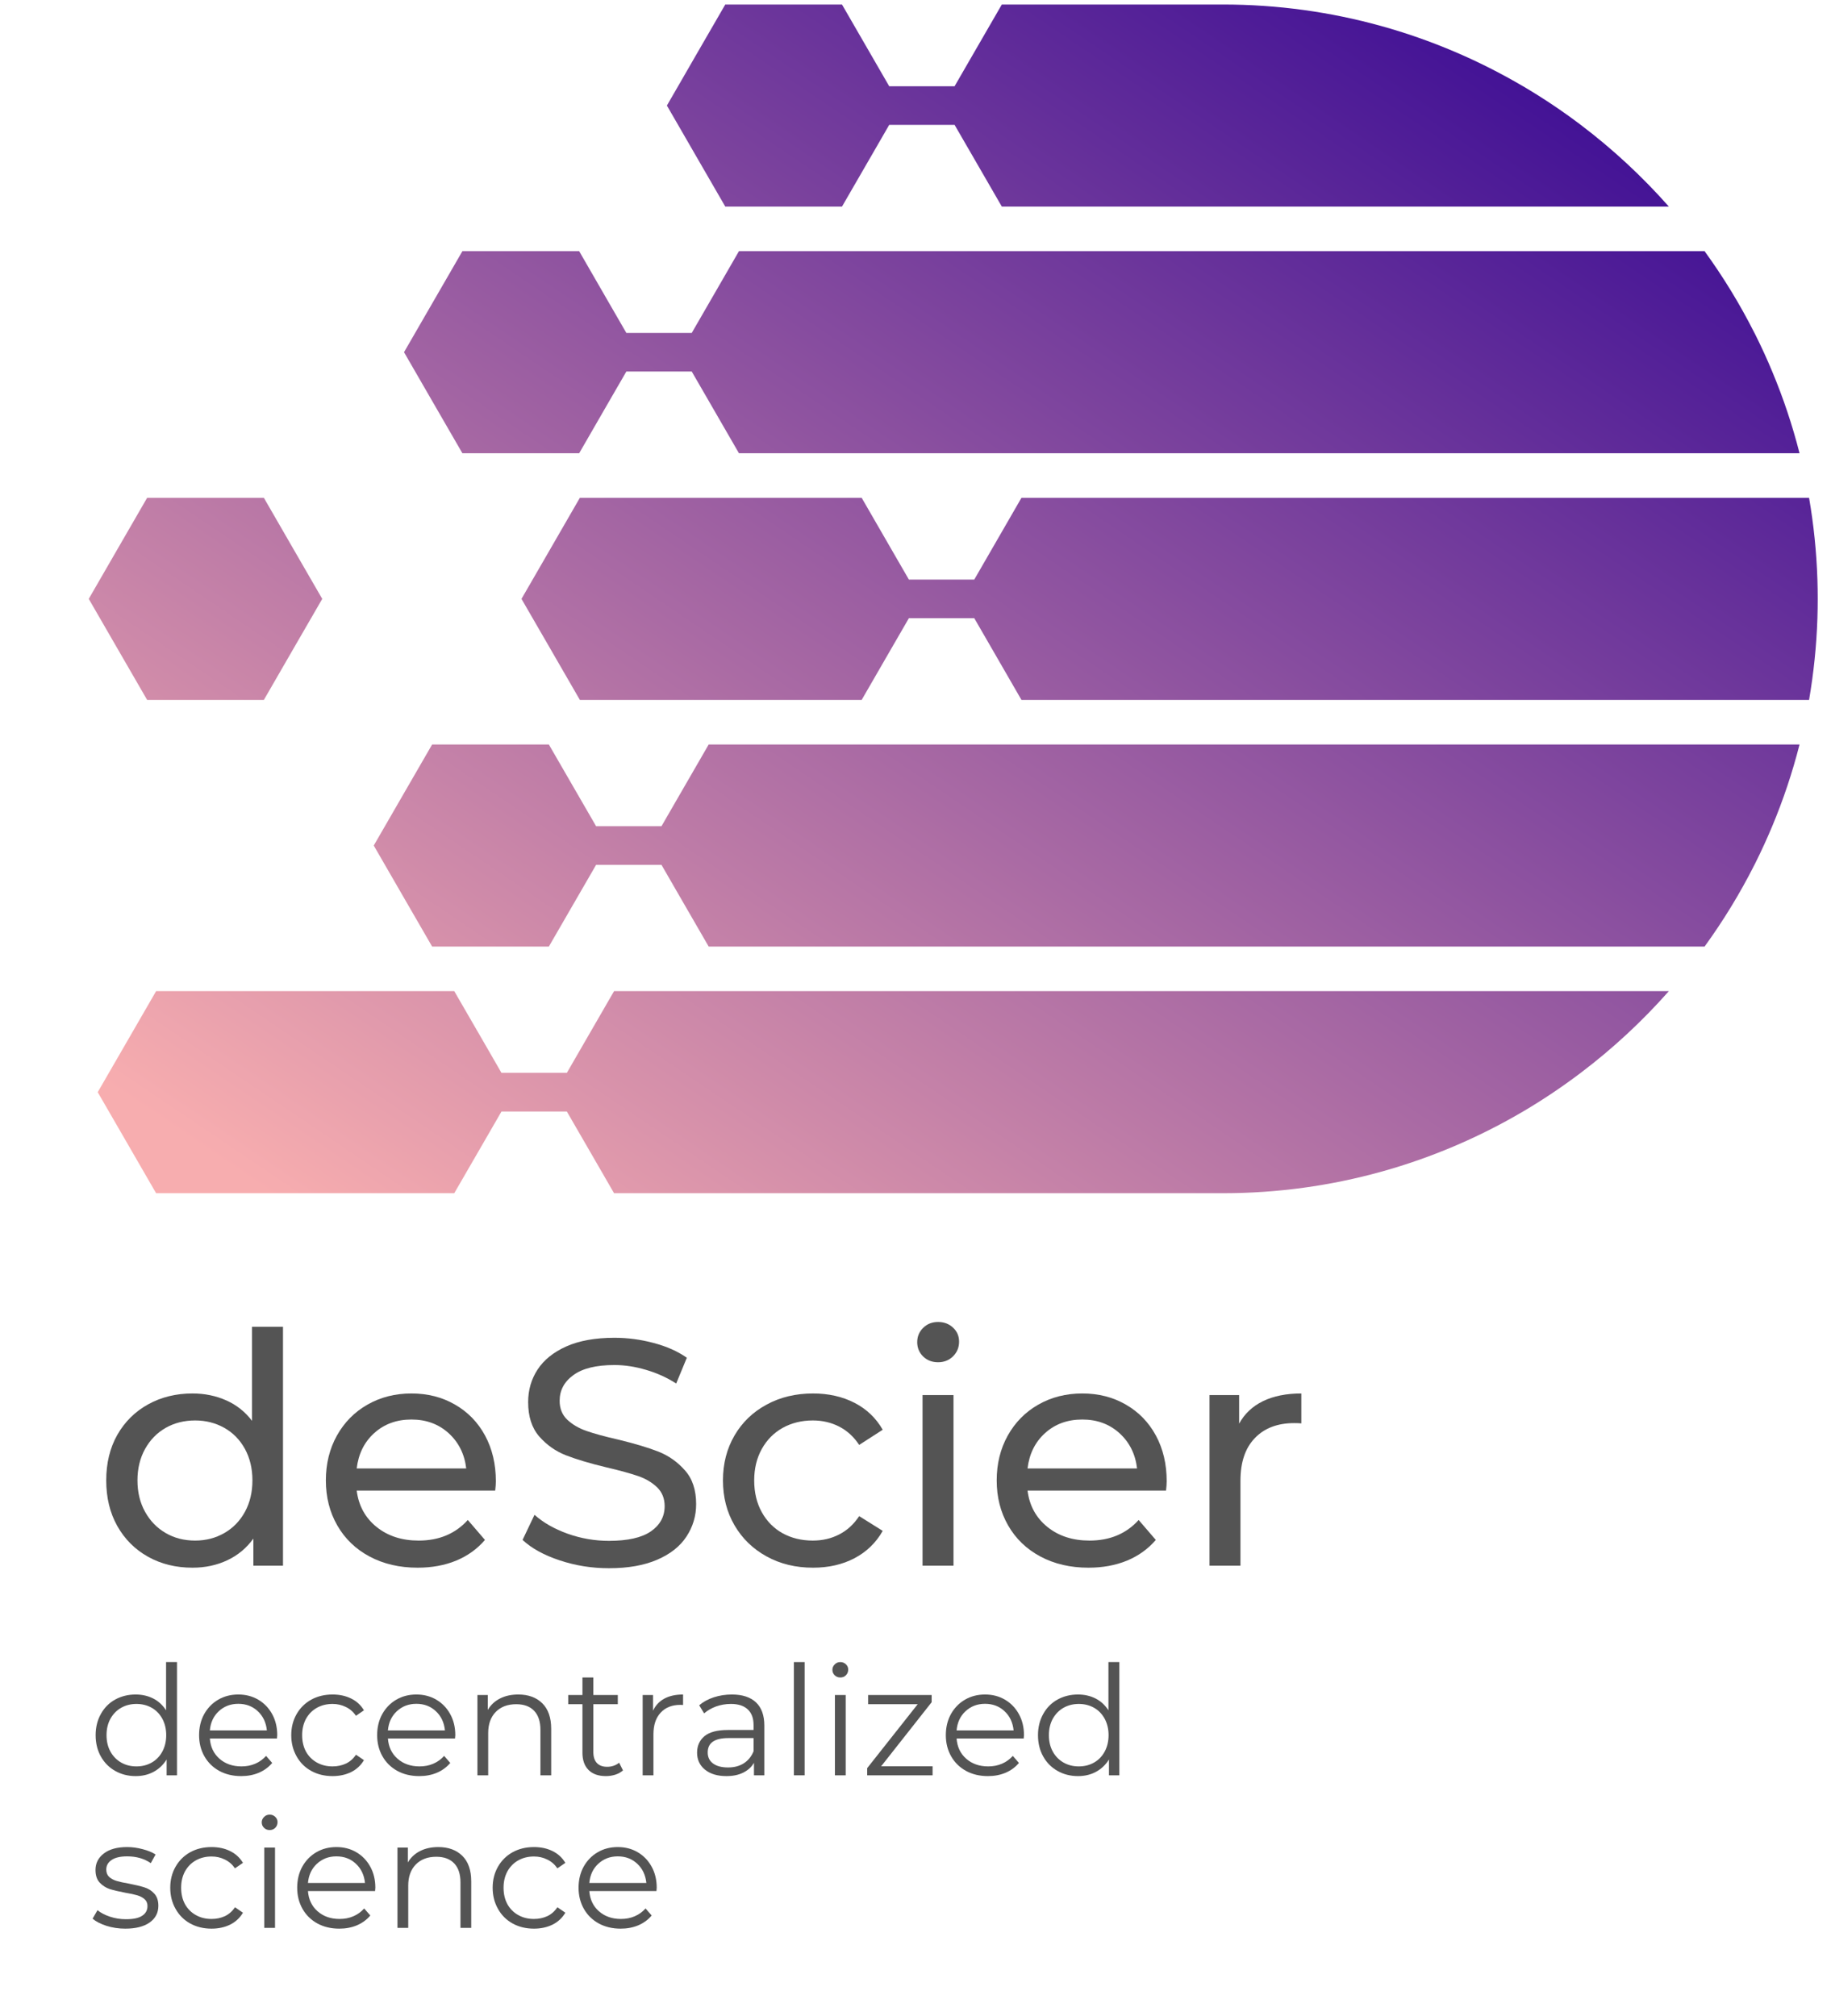 <svg xmlns="http://www.w3.org/2000/svg" xmlns:xlink="http://www.w3.org/1999/xlink" width="287" zoomAndPan="magnify"
    viewBox="0 0 215.25 237" height="316" preserveAspectRatio="xMidYMid meet" version="1.0">
    <defs>
        <g />
        <clipPath id="31e7345112">
            <path
                d="M 10.414 0.531 L 213.707 0.531 L 213.707 140.293 L 10.414 140.293 Z M 10.414 0.531 "
                clip-rule="nonzero" />
        </clipPath>
        <clipPath id="b308a3bb60">
            <path
                d="M 97.035 111.293 L 200.387 111.293 C 202.586 108.262 204.551 105.051 206.25 101.684 C 206.285 101.621 206.316 101.555 206.348 101.492 C 207.059 100.07 207.723 98.617 208.34 97.145 C 209.637 94.043 210.711 90.836 211.551 87.535 L 83.312 87.535 L 79.879 93.477 L 77.762 97.145 L 70.078 97.145 L 67.957 93.477 L 64.523 87.535 L 50.801 87.535 L 47.367 93.477 L 43.938 99.414 L 47.367 105.352 L 50.801 111.293 L 64.523 111.293 L 67.957 105.352 L 70.078 101.684 L 77.762 101.684 L 79.879 105.352 L 83.312 111.293 Z M 81.32 43.684 L 83.441 47.352 L 86.871 53.293 L 211.551 53.293 C 210.711 49.992 209.637 46.781 208.34 43.684 C 207.727 42.207 207.059 40.754 206.348 39.332 C 206.312 39.27 206.285 39.207 206.25 39.145 C 204.551 35.777 202.586 32.562 200.387 29.531 L 86.871 29.531 L 83.441 35.473 L 81.32 39.145 L 73.633 39.145 L 71.512 35.473 L 68.086 29.531 L 54.359 29.531 L 50.926 35.473 L 47.496 41.41 L 50.926 47.352 L 54.359 53.293 L 68.086 53.293 L 71.512 47.352 L 73.633 43.684 Z M 179.043 10.141 C 168.672 4.039 156.609 0.531 143.77 0.531 L 117.773 0.531 L 114.34 6.469 L 112.219 10.141 L 104.535 10.141 L 98.984 0.531 L 85.262 0.531 L 81.828 6.469 L 79.711 10.141 L 78.398 12.41 L 79.711 14.68 L 81.828 18.348 L 85.262 24.289 L 98.984 24.289 L 102.418 18.348 L 104.535 14.68 L 112.219 14.68 L 114.34 18.348 L 117.773 24.289 L 196.188 24.289 C 193.066 20.754 189.594 17.531 185.828 14.68 C 183.66 13.039 181.395 11.523 179.047 10.141 Z M 37.883 70.414 L 34.449 64.473 L 31.02 58.531 L 17.297 58.531 L 13.863 64.473 L 10.434 70.414 L 13.863 76.352 L 17.297 82.293 L 31.02 82.293 L 34.449 76.352 Z M 53.402 116.535 L 18.352 116.535 L 14.922 122.473 L 11.488 128.414 L 14.922 134.355 L 18.352 140.293 L 53.402 140.293 L 56.836 134.355 L 58.953 130.688 L 66.637 130.688 L 68.758 134.355 L 72.188 140.293 L 143.77 140.293 C 156.609 140.293 168.672 136.789 179.043 130.688 C 181.395 129.305 183.656 127.785 185.824 126.145 C 189.594 123.293 193.062 120.074 196.188 116.535 L 72.188 116.535 L 68.758 122.473 L 66.637 126.145 L 58.953 126.145 L 56.836 122.473 Z M 101.297 58.531 L 68.168 58.531 L 64.738 64.473 L 62.617 68.145 L 61.305 70.414 L 62.617 72.684 L 64.738 76.352 L 68.168 82.293 L 101.297 82.293 L 104.727 76.352 L 106.848 72.684 L 114.531 72.684 L 113.223 70.414 L 116.652 76.352 L 120.082 82.293 L 212.672 82.293 C 213.211 79.152 213.547 75.949 213.652 72.684 C 213.676 71.93 213.688 71.172 213.688 70.414 C 213.688 69.656 213.676 68.898 213.652 68.145 C 213.547 64.879 213.215 61.672 212.672 58.531 L 120.082 58.531 L 113.223 70.414 L 114.535 68.145 L 106.848 68.145 L 104.727 64.473 Z M 101.297 58.531 "
                clip-rule="evenodd" />
        </clipPath>
        <linearGradient x1="2685.782" gradientTransform="matrix(0.074, 0, 0, 0.073, 10.434, 0.531)"
            y1="-54.272" x2="914.654" gradientUnits="userSpaceOnUse" y2="2529.314" id="1fc4becdd7">
            <stop stop-opacity="1" stop-color="rgb(22.4%, 3.899%, 57.999%)" offset="0" />
            <stop stop-opacity="1" stop-color="rgb(22.4%, 3.899%, 57.999%)" offset="0.062" />
            <stop stop-opacity="1" stop-color="rgb(22.562%, 4.039%, 58.022%)" offset="0.078" />
            <stop stop-opacity="1" stop-color="rgb(23.056%, 4.463%, 58.093%)" offset="0.082" />
            <stop stop-opacity="1" stop-color="rgb(23.389%, 4.749%, 58.141%)" offset="0.086" />
            <stop stop-opacity="1" stop-color="rgb(23.721%, 5.032%, 58.188%)" offset="0.09" />
            <stop stop-opacity="1" stop-color="rgb(24.054%, 5.318%, 58.235%)" offset="0.094" />
            <stop stop-opacity="1" stop-color="rgb(24.385%, 5.603%, 58.282%)" offset="0.098" />
            <stop stop-opacity="1" stop-color="rgb(24.718%, 5.888%, 58.33%)" offset="0.102" />
            <stop stop-opacity="1" stop-color="rgb(25.049%, 6.172%, 58.377%)" offset="0.105" />
            <stop stop-opacity="1" stop-color="rgb(25.381%, 6.458%, 58.424%)" offset="0.109" />
            <stop stop-opacity="1" stop-color="rgb(25.714%, 6.741%, 58.47%)" offset="0.113" />
            <stop stop-opacity="1" stop-color="rgb(26.047%, 7.027%, 58.517%)" offset="0.117" />
            <stop stop-opacity="1" stop-color="rgb(26.378%, 7.312%, 58.565%)" offset="0.121" />
            <stop stop-opacity="1" stop-color="rgb(26.711%, 7.597%, 58.612%)" offset="0.125" />
            <stop stop-opacity="1" stop-color="rgb(27.042%, 7.881%, 58.659%)" offset="0.129" />
            <stop stop-opacity="1" stop-color="rgb(27.374%, 8.167%, 58.707%)" offset="0.133" />
            <stop stop-opacity="1" stop-color="rgb(27.707%, 8.452%, 58.754%)" offset="0.137" />
            <stop stop-opacity="1" stop-color="rgb(28.04%, 8.737%, 58.801%)" offset="0.141" />
            <stop stop-opacity="1" stop-color="rgb(28.371%, 9.021%, 58.849%)" offset="0.145" />
            <stop stop-opacity="1" stop-color="rgb(28.703%, 9.306%, 58.896%)" offset="0.148" />
            <stop stop-opacity="1" stop-color="rgb(29.034%, 9.59%, 58.943%)" offset="0.152" />
            <stop stop-opacity="1" stop-color="rgb(29.367%, 9.875%, 58.99%)" offset="0.156" />
            <stop stop-opacity="1" stop-color="rgb(29.698%, 10.161%, 59.038%)" offset="0.16" />
            <stop stop-opacity="1" stop-color="rgb(30.031%, 10.446%, 59.085%)" offset="0.164" />
            <stop stop-opacity="1" stop-color="rgb(30.363%, 10.73%, 59.132%)" offset="0.168" />
            <stop stop-opacity="1" stop-color="rgb(30.696%, 11.015%, 59.18%)" offset="0.172" />
            <stop stop-opacity="1" stop-color="rgb(31.027%, 11.299%, 59.227%)" offset="0.176" />
            <stop stop-opacity="1" stop-color="rgb(31.36%, 11.584%, 59.274%)" offset="0.18" />
            <stop stop-opacity="1" stop-color="rgb(31.691%, 11.87%, 59.322%)" offset="0.184" />
            <stop stop-opacity="1" stop-color="rgb(32.024%, 12.155%, 59.369%)" offset="0.188" />
            <stop stop-opacity="1" stop-color="rgb(32.356%, 12.439%, 59.416%)" offset="0.191" />
            <stop stop-opacity="1" stop-color="rgb(32.689%, 12.724%, 59.464%)" offset="0.195" />
            <stop stop-opacity="1" stop-color="rgb(33.02%, 13.008%, 59.511%)" offset="0.199" />
            <stop stop-opacity="1" stop-color="rgb(33.353%, 13.293%, 59.558%)" offset="0.203" />
            <stop stop-opacity="1" stop-color="rgb(33.684%, 13.579%, 59.605%)" offset="0.207" />
            <stop stop-opacity="1" stop-color="rgb(34.016%, 13.864%, 59.653%)" offset="0.211" />
            <stop stop-opacity="1" stop-color="rgb(34.349%, 14.148%, 59.7%)" offset="0.215" />
            <stop stop-opacity="1" stop-color="rgb(34.682%, 14.433%, 59.747%)" offset="0.219" />
            <stop stop-opacity="1" stop-color="rgb(35.013%, 14.719%, 59.795%)" offset="0.223" />
            <stop stop-opacity="1" stop-color="rgb(35.345%, 15.004%, 59.842%)" offset="0.227" />
            <stop stop-opacity="1" stop-color="rgb(35.677%, 15.288%, 59.888%)" offset="0.23" />
            <stop stop-opacity="1" stop-color="rgb(36.009%, 15.573%, 59.935%)" offset="0.234" />
            <stop stop-opacity="1" stop-color="rgb(36.342%, 15.857%, 59.982%)" offset="0.238" />
            <stop stop-opacity="1" stop-color="rgb(36.675%, 16.142%, 60.03%)" offset="0.242" />
            <stop stop-opacity="1" stop-color="rgb(37.006%, 16.428%, 60.077%)" offset="0.246" />
            <stop stop-opacity="1" stop-color="rgb(37.338%, 16.713%, 60.124%)" offset="0.25" />
            <stop stop-opacity="1" stop-color="rgb(37.669%, 16.997%, 60.172%)" offset="0.254" />
            <stop stop-opacity="1" stop-color="rgb(38.002%, 17.282%, 60.219%)" offset="0.258" />
            <stop stop-opacity="1" stop-color="rgb(38.333%, 17.566%, 60.266%)" offset="0.262" />
            <stop stop-opacity="1" stop-color="rgb(38.666%, 17.851%, 60.313%)" offset="0.266" />
            <stop stop-opacity="1" stop-color="rgb(38.998%, 18.137%, 60.361%)" offset="0.27" />
            <stop stop-opacity="1" stop-color="rgb(39.331%, 18.422%, 60.408%)" offset="0.273" />
            <stop stop-opacity="1" stop-color="rgb(39.662%, 18.706%, 60.455%)" offset="0.277" />
            <stop stop-opacity="1" stop-color="rgb(39.995%, 18.991%, 60.503%)" offset="0.281" />
            <stop stop-opacity="1" stop-color="rgb(40.326%, 19.276%, 60.55%)" offset="0.285" />
            <stop stop-opacity="1" stop-color="rgb(40.659%, 19.562%, 60.597%)" offset="0.289" />
            <stop stop-opacity="1" stop-color="rgb(40.991%, 19.846%, 60.645%)" offset="0.293" />
            <stop stop-opacity="1" stop-color="rgb(41.324%, 20.131%, 60.692%)" offset="0.297" />
            <stop stop-opacity="1" stop-color="rgb(41.655%, 20.415%, 60.739%)" offset="0.301" />
            <stop stop-opacity="1" stop-color="rgb(41.988%, 20.7%, 60.786%)" offset="0.305" />
            <stop stop-opacity="1" stop-color="rgb(42.319%, 20.985%, 60.834%)" offset="0.309" />
            <stop stop-opacity="1" stop-color="rgb(42.651%, 21.271%, 60.881%)" offset="0.312" />
            <stop stop-opacity="1" stop-color="rgb(42.984%, 21.555%, 60.928%)" offset="0.316" />
            <stop stop-opacity="1" stop-color="rgb(43.317%, 21.84%, 60.976%)" offset="0.32" />
            <stop stop-opacity="1" stop-color="rgb(43.648%, 22.124%, 61.023%)" offset="0.324" />
            <stop stop-opacity="1" stop-color="rgb(43.98%, 22.409%, 61.07%)" offset="0.328" />
            <stop stop-opacity="1" stop-color="rgb(44.312%, 22.694%, 61.118%)" offset="0.332" />
            <stop stop-opacity="1" stop-color="rgb(44.644%, 22.98%, 61.165%)" offset="0.336" />
            <stop stop-opacity="1" stop-color="rgb(44.977%, 23.264%, 61.212%)" offset="0.34" />
            <stop stop-opacity="1" stop-color="rgb(45.309%, 23.549%, 61.259%)" offset="0.344" />
            <stop stop-opacity="1" stop-color="rgb(45.641%, 23.834%, 61.307%)" offset="0.348" />
            <stop stop-opacity="1" stop-color="rgb(45.973%, 24.12%, 61.354%)" offset="0.352" />
            <stop stop-opacity="1" stop-color="rgb(46.304%, 24.403%, 61.4%)" offset="0.355" />
            <stop stop-opacity="1" stop-color="rgb(46.637%, 24.689%, 61.447%)" offset="0.359" />
            <stop stop-opacity="1" stop-color="rgb(46.968%, 24.973%, 61.494%)" offset="0.363" />
            <stop stop-opacity="1" stop-color="rgb(47.301%, 25.258%, 61.542%)" offset="0.367" />
            <stop stop-opacity="1" stop-color="rgb(47.633%, 25.543%, 61.589%)" offset="0.371" />
            <stop stop-opacity="1" stop-color="rgb(47.966%, 25.829%, 61.636%)" offset="0.375" />
            <stop stop-opacity="1" stop-color="rgb(48.297%, 26.112%, 61.684%)" offset="0.379" />
            <stop stop-opacity="1" stop-color="rgb(48.63%, 26.398%, 61.731%)" offset="0.383" />
            <stop stop-opacity="1" stop-color="rgb(48.961%, 26.682%, 61.778%)" offset="0.387" />
            <stop stop-opacity="1" stop-color="rgb(49.294%, 26.967%, 61.826%)" offset="0.391" />
            <stop stop-opacity="1" stop-color="rgb(49.626%, 27.252%, 61.873%)" offset="0.395" />
            <stop stop-opacity="1" stop-color="rgb(49.959%, 27.538%, 61.92%)" offset="0.398" />
            <stop stop-opacity="1" stop-color="rgb(50.29%, 27.821%, 61.967%)" offset="0.402" />
            <stop stop-opacity="1" stop-color="rgb(50.623%, 28.107%, 62.015%)" offset="0.406" />
            <stop stop-opacity="1" stop-color="rgb(50.954%, 28.391%, 62.062%)" offset="0.41" />
            <stop stop-opacity="1" stop-color="rgb(51.286%, 28.676%, 62.109%)" offset="0.414" />
            <stop stop-opacity="1" stop-color="rgb(51.619%, 28.961%, 62.157%)" offset="0.418" />
            <stop stop-opacity="1" stop-color="rgb(51.952%, 29.247%, 62.204%)" offset="0.422" />
            <stop stop-opacity="1" stop-color="rgb(52.283%, 29.53%, 62.251%)" offset="0.426" />
            <stop stop-opacity="1" stop-color="rgb(52.615%, 29.816%, 62.299%)" offset="0.43" />
            <stop stop-opacity="1" stop-color="rgb(52.946%, 30.101%, 62.346%)" offset="0.434" />
            <stop stop-opacity="1" stop-color="rgb(53.279%, 30.386%, 62.393%)" offset="0.438" />
            <stop stop-opacity="1" stop-color="rgb(53.612%, 30.67%, 62.44%)" offset="0.441" />
            <stop stop-opacity="1" stop-color="rgb(53.944%, 30.956%, 62.488%)" offset="0.445" />
            <stop stop-opacity="1" stop-color="rgb(54.276%, 31.239%, 62.535%)" offset="0.449" />
            <stop stop-opacity="1" stop-color="rgb(54.608%, 31.525%, 62.582%)" offset="0.453" />
            <stop stop-opacity="1" stop-color="rgb(54.939%, 31.81%, 62.63%)" offset="0.457" />
            <stop stop-opacity="1" stop-color="rgb(55.272%, 32.095%, 62.677%)" offset="0.461" />
            <stop stop-opacity="1" stop-color="rgb(55.603%, 32.379%, 62.724%)" offset="0.465" />
            <stop stop-opacity="1" stop-color="rgb(55.936%, 32.664%, 62.772%)" offset="0.469" />
            <stop stop-opacity="1" stop-color="rgb(56.268%, 32.948%, 62.819%)" offset="0.473" />
            <stop stop-opacity="1" stop-color="rgb(56.601%, 33.234%, 62.866%)" offset="0.477" />
            <stop stop-opacity="1" stop-color="rgb(56.932%, 33.519%, 62.912%)" offset="0.48" />
            <stop stop-opacity="1" stop-color="rgb(57.265%, 33.804%, 62.959%)" offset="0.484" />
            <stop stop-opacity="1" stop-color="rgb(57.596%, 34.088%, 63.007%)" offset="0.488" />
            <stop stop-opacity="1" stop-color="rgb(57.928%, 34.373%, 63.054%)" offset="0.492" />
            <stop stop-opacity="1" stop-color="rgb(58.261%, 34.659%, 63.101%)" offset="0.496" />
            <stop stop-opacity="1" stop-color="rgb(58.594%, 34.944%, 63.148%)" offset="0.5" />
            <stop stop-opacity="1" stop-color="rgb(58.925%, 35.228%, 63.196%)" offset="0.504" />
            <stop stop-opacity="1" stop-color="rgb(59.258%, 35.513%, 63.243%)" offset="0.508" />
            <stop stop-opacity="1" stop-color="rgb(59.589%, 35.797%, 63.29%)" offset="0.512" />
            <stop stop-opacity="1" stop-color="rgb(59.921%, 36.082%, 63.338%)" offset="0.516" />
            <stop stop-opacity="1" stop-color="rgb(60.254%, 36.368%, 63.385%)" offset="0.52" />
            <stop stop-opacity="1" stop-color="rgb(60.587%, 36.653%, 63.432%)" offset="0.523" />
            <stop stop-opacity="1" stop-color="rgb(60.918%, 36.937%, 63.48%)" offset="0.527" />
            <stop stop-opacity="1" stop-color="rgb(61.25%, 37.222%, 63.527%)" offset="0.531" />
            <stop stop-opacity="1" stop-color="rgb(61.581%, 37.506%, 63.574%)" offset="0.535" />
            <stop stop-opacity="1" stop-color="rgb(61.914%, 37.791%, 63.622%)" offset="0.539" />
            <stop stop-opacity="1" stop-color="rgb(62.247%, 38.077%, 63.669%)" offset="0.543" />
            <stop stop-opacity="1" stop-color="rgb(62.579%, 38.362%, 63.716%)" offset="0.547" />
            <stop stop-opacity="1" stop-color="rgb(62.91%, 38.646%, 63.763%)" offset="0.551" />
            <stop stop-opacity="1" stop-color="rgb(63.243%, 38.931%, 63.811%)" offset="0.555" />
            <stop stop-opacity="1" stop-color="rgb(63.574%, 39.217%, 63.858%)" offset="0.559" />
            <stop stop-opacity="1" stop-color="rgb(63.907%, 39.502%, 63.905%)" offset="0.562" />
            <stop stop-opacity="1" stop-color="rgb(64.238%, 39.786%, 63.953%)" offset="0.566" />
            <stop stop-opacity="1" stop-color="rgb(64.571%, 40.071%, 64%)" offset="0.57" />
            <stop stop-opacity="1" stop-color="rgb(64.903%, 40.355%, 64.047%)" offset="0.574" />
            <stop stop-opacity="1" stop-color="rgb(65.236%, 40.64%, 64.095%)" offset="0.578" />
            <stop stop-opacity="1" stop-color="rgb(65.567%, 40.926%, 64.142%)" offset="0.582" />
            <stop stop-opacity="1" stop-color="rgb(65.9%, 41.211%, 64.189%)" offset="0.586" />
            <stop stop-opacity="1" stop-color="rgb(66.231%, 41.495%, 64.236%)" offset="0.59" />
            <stop stop-opacity="1" stop-color="rgb(66.563%, 41.78%, 64.284%)" offset="0.594" />
            <stop stop-opacity="1" stop-color="rgb(66.896%, 42.064%, 64.33%)" offset="0.598" />
            <stop stop-opacity="1" stop-color="rgb(67.229%, 42.349%, 64.377%)" offset="0.602" />
            <stop stop-opacity="1" stop-color="rgb(67.56%, 42.635%, 64.424%)" offset="0.605" />
            <stop stop-opacity="1" stop-color="rgb(67.892%, 42.92%, 64.471%)" offset="0.609" />
            <stop stop-opacity="1" stop-color="rgb(68.224%, 43.204%, 64.519%)" offset="0.613" />
            <stop stop-opacity="1" stop-color="rgb(68.556%, 43.489%, 64.566%)" offset="0.617" />
            <stop stop-opacity="1" stop-color="rgb(68.889%, 43.774%, 64.613%)" offset="0.621" />
            <stop stop-opacity="1" stop-color="rgb(69.221%, 44.06%, 64.661%)" offset="0.625" />
            <stop stop-opacity="1" stop-color="rgb(69.553%, 44.344%, 64.708%)" offset="0.629" />
            <stop stop-opacity="1" stop-color="rgb(69.885%, 44.629%, 64.755%)" offset="0.633" />
            <stop stop-opacity="1" stop-color="rgb(70.216%, 44.913%, 64.803%)" offset="0.637" />
            <stop stop-opacity="1" stop-color="rgb(70.549%, 45.198%, 64.85%)" offset="0.641" />
            <stop stop-opacity="1" stop-color="rgb(70.882%, 45.483%, 64.897%)" offset="0.645" />
            <stop stop-opacity="1" stop-color="rgb(71.214%, 45.769%, 64.944%)" offset="0.648" />
            <stop stop-opacity="1" stop-color="rgb(71.545%, 46.053%, 64.992%)" offset="0.652" />
            <stop stop-opacity="1" stop-color="rgb(71.878%, 46.338%, 65.039%)" offset="0.656" />
            <stop stop-opacity="1" stop-color="rgb(72.209%, 46.622%, 65.086%)" offset="0.66" />
            <stop stop-opacity="1" stop-color="rgb(72.542%, 46.907%, 65.134%)" offset="0.664" />
            <stop stop-opacity="1" stop-color="rgb(72.873%, 47.192%, 65.181%)" offset="0.668" />
            <stop stop-opacity="1" stop-color="rgb(73.206%, 47.478%, 65.228%)" offset="0.672" />
            <stop stop-opacity="1" stop-color="rgb(73.538%, 47.762%, 65.276%)" offset="0.676" />
            <stop stop-opacity="1" stop-color="rgb(73.871%, 48.047%, 65.323%)" offset="0.68" />
            <stop stop-opacity="1" stop-color="rgb(74.202%, 48.331%, 65.37%)" offset="0.684" />
            <stop stop-opacity="1" stop-color="rgb(74.535%, 48.616%, 65.417%)" offset="0.688" />
            <stop stop-opacity="1" stop-color="rgb(74.866%, 48.901%, 65.465%)" offset="0.691" />
            <stop stop-opacity="1" stop-color="rgb(75.198%, 49.187%, 65.512%)" offset="0.695" />
            <stop stop-opacity="1" stop-color="rgb(75.531%, 49.471%, 65.559%)" offset="0.699" />
            <stop stop-opacity="1" stop-color="rgb(75.864%, 49.756%, 65.607%)" offset="0.703" />
            <stop stop-opacity="1" stop-color="rgb(76.195%, 50.041%, 65.654%)" offset="0.707" />
            <stop stop-opacity="1" stop-color="rgb(76.527%, 50.327%, 65.701%)" offset="0.711" />
            <stop stop-opacity="1" stop-color="rgb(76.859%, 50.61%, 65.749%)" offset="0.715" />
            <stop stop-opacity="1" stop-color="rgb(77.191%, 50.896%, 65.796%)" offset="0.719" />
            <stop stop-opacity="1" stop-color="rgb(77.524%, 51.18%, 65.842%)" offset="0.723" />
            <stop stop-opacity="1" stop-color="rgb(77.856%, 51.465%, 65.889%)" offset="0.727" />
            <stop stop-opacity="1" stop-color="rgb(78.188%, 51.75%, 65.936%)" offset="0.73" />
            <stop stop-opacity="1" stop-color="rgb(78.52%, 52.036%, 65.984%)" offset="0.734" />
            <stop stop-opacity="1" stop-color="rgb(78.851%, 52.319%, 66.031%)" offset="0.738" />
            <stop stop-opacity="1" stop-color="rgb(79.184%, 52.605%, 66.078%)" offset="0.742" />
            <stop stop-opacity="1" stop-color="rgb(79.515%, 52.888%, 66.125%)" offset="0.746" />
            <stop stop-opacity="1" stop-color="rgb(79.848%, 53.174%, 66.173%)" offset="0.75" />
            <stop stop-opacity="1" stop-color="rgb(80.18%, 53.459%, 66.22%)" offset="0.754" />
            <stop stop-opacity="1" stop-color="rgb(80.513%, 53.745%, 66.267%)" offset="0.758" />
            <stop stop-opacity="1" stop-color="rgb(80.844%, 54.028%, 66.315%)" offset="0.762" />
            <stop stop-opacity="1" stop-color="rgb(81.177%, 54.314%, 66.362%)" offset="0.766" />
            <stop stop-opacity="1" stop-color="rgb(81.508%, 54.599%, 66.409%)" offset="0.77" />
            <stop stop-opacity="1" stop-color="rgb(81.841%, 54.884%, 66.457%)" offset="0.773" />
            <stop stop-opacity="1" stop-color="rgb(82.173%, 55.168%, 66.504%)" offset="0.777" />
            <stop stop-opacity="1" stop-color="rgb(82.506%, 55.453%, 66.551%)" offset="0.781" />
            <stop stop-opacity="1" stop-color="rgb(82.837%, 55.737%, 66.599%)" offset="0.785" />
            <stop stop-opacity="1" stop-color="rgb(83.17%, 56.023%, 66.646%)" offset="0.789" />
            <stop stop-opacity="1" stop-color="rgb(83.501%, 56.308%, 66.693%)" offset="0.793" />
            <stop stop-opacity="1" stop-color="rgb(83.833%, 56.593%, 66.74%)" offset="0.797" />
            <stop stop-opacity="1" stop-color="rgb(84.166%, 56.877%, 66.788%)" offset="0.801" />
            <stop stop-opacity="1" stop-color="rgb(84.499%, 57.162%, 66.835%)" offset="0.805" />
            <stop stop-opacity="1" stop-color="rgb(84.83%, 57.446%, 66.882%)" offset="0.809" />
            <stop stop-opacity="1" stop-color="rgb(85.162%, 57.732%, 66.93%)" offset="0.812" />
            <stop stop-opacity="1" stop-color="rgb(85.493%, 58.017%, 66.977%)" offset="0.816" />
            <stop stop-opacity="1" stop-color="rgb(85.826%, 58.302%, 67.024%)" offset="0.82" />
            <stop stop-opacity="1" stop-color="rgb(86.159%, 58.586%, 67.072%)" offset="0.824" />
            <stop stop-opacity="1" stop-color="rgb(86.491%, 58.871%, 67.119%)" offset="0.828" />
            <stop stop-opacity="1" stop-color="rgb(86.823%, 59.157%, 67.166%)" offset="0.832" />
            <stop stop-opacity="1" stop-color="rgb(87.155%, 59.442%, 67.213%)" offset="0.836" />
            <stop stop-opacity="1" stop-color="rgb(87.486%, 59.726%, 67.261%)" offset="0.84" />
            <stop stop-opacity="1" stop-color="rgb(87.819%, 60.011%, 67.308%)" offset="0.844" />
            <stop stop-opacity="1" stop-color="rgb(88.15%, 60.295%, 67.354%)" offset="0.848" />
            <stop stop-opacity="1" stop-color="rgb(88.483%, 60.58%, 67.401%)" offset="0.852" />
            <stop stop-opacity="1" stop-color="rgb(88.815%, 60.866%, 67.448%)" offset="0.855" />
            <stop stop-opacity="1" stop-color="rgb(89.148%, 61.151%, 67.496%)" offset="0.859" />
            <stop stop-opacity="1" stop-color="rgb(89.479%, 61.435%, 67.543%)" offset="0.863" />
            <stop stop-opacity="1" stop-color="rgb(89.812%, 61.72%, 67.59%)" offset="0.867" />
            <stop stop-opacity="1" stop-color="rgb(90.143%, 62.004%, 67.638%)" offset="0.871" />
            <stop stop-opacity="1" stop-color="rgb(90.475%, 62.289%, 67.685%)" offset="0.875" />
            <stop stop-opacity="1" stop-color="rgb(90.808%, 62.575%, 67.732%)" offset="0.879" />
            <stop stop-opacity="1" stop-color="rgb(91.141%, 62.86%, 67.78%)" offset="0.883" />
            <stop stop-opacity="1" stop-color="rgb(91.472%, 63.144%, 67.827%)" offset="0.887" />
            <stop stop-opacity="1" stop-color="rgb(91.805%, 63.429%, 67.874%)" offset="0.891" />
            <stop stop-opacity="1" stop-color="rgb(92.136%, 63.713%, 67.921%)" offset="0.895" />
            <stop stop-opacity="1" stop-color="rgb(92.468%, 63.998%, 67.969%)" offset="0.898" />
            <stop stop-opacity="1" stop-color="rgb(92.801%, 64.284%, 68.016%)" offset="0.902" />
            <stop stop-opacity="1" stop-color="rgb(93.134%, 64.569%, 68.063%)" offset="0.906" />
            <stop stop-opacity="1" stop-color="rgb(93.465%, 64.853%, 68.111%)" offset="0.91" />
            <stop stop-opacity="1" stop-color="rgb(93.797%, 65.138%, 68.158%)" offset="0.914" />
            <stop stop-opacity="1" stop-color="rgb(94.128%, 65.424%, 68.205%)" offset="0.918" />
            <stop stop-opacity="1" stop-color="rgb(94.461%, 65.709%, 68.253%)" offset="0.922" />
            <stop stop-opacity="1" stop-color="rgb(94.794%, 65.993%, 68.3%)" offset="0.926" />
            <stop stop-opacity="1" stop-color="rgb(95.126%, 66.278%, 68.347%)" offset="0.93" />
            <stop stop-opacity="1" stop-color="rgb(95.457%, 66.562%, 68.394%)" offset="0.934" />
            <stop stop-opacity="1" stop-color="rgb(95.79%, 66.847%, 68.442%)" offset="0.938" />
            <stop stop-opacity="1" stop-color="rgb(96.121%, 67.133%, 68.489%)" offset="0.941" />
            <stop stop-opacity="1" stop-color="rgb(96.454%, 67.418%, 68.536%)" offset="0.945" />
            <stop stop-opacity="1" stop-color="rgb(96.677%, 67.609%, 68.567%)" offset="0.949" />
            <stop stop-opacity="1" stop-color="rgb(96.899%, 67.799%, 68.599%)" offset="0.953" />
            <stop stop-opacity="1" stop-color="rgb(96.899%, 67.799%, 68.599%)" offset="0.969" />
            <stop stop-opacity="1" stop-color="rgb(96.899%, 67.799%, 68.599%)" offset="1" />
        </linearGradient>
    </defs>
    <g clip-path="url(#31e7345112)">
        <g clip-path="url(#b308a3bb60)">
            <path fill="url(#1fc4becdd7)"
                d="M 10.434 0.531 L 10.434 140.293 L 213.688 140.293 L 213.688 0.531 Z M 10.434 0.531 "
                fill-rule="nonzero" />
        </g>
    </g>
    <g fill="#545454" fill-opacity="1">
        <g transform="translate(10.894, 184.089)">
            <g>
                <path
                    d="M 22.375 -28.094 L 22.375 0 L 18.891 0 L 18.891 -3.188 C 18.086 -2.07 17.066 -1.223 15.828 -0.641 C 14.586 -0.055 13.223 0.234 11.734 0.234 C 9.797 0.234 8.055 -0.191 6.516 -1.047 C 4.973 -1.91 3.766 -3.117 2.891 -4.672 C 2.023 -6.223 1.594 -8.008 1.594 -10.031 C 1.594 -12.051 2.023 -13.832 2.891 -15.375 C 3.766 -16.914 4.973 -18.113 6.516 -18.969 C 8.055 -19.82 9.797 -20.25 11.734 -20.25 C 13.172 -20.25 14.492 -19.977 15.703 -19.438 C 16.922 -18.895 17.93 -18.094 18.734 -17.031 L 18.734 -28.094 Z M 12.047 -2.953 C 13.305 -2.953 14.453 -3.25 15.484 -3.844 C 16.516 -4.438 17.32 -5.27 17.906 -6.344 C 18.488 -7.414 18.781 -8.645 18.781 -10.031 C 18.781 -11.414 18.488 -12.645 17.906 -13.719 C 17.32 -14.789 16.516 -15.617 15.484 -16.203 C 14.453 -16.785 13.305 -17.078 12.047 -17.078 C 10.754 -17.078 9.598 -16.785 8.578 -16.203 C 7.555 -15.617 6.75 -14.789 6.156 -13.719 C 5.562 -12.645 5.266 -11.414 5.266 -10.031 C 5.266 -8.645 5.562 -7.414 6.156 -6.344 C 6.75 -5.27 7.555 -4.438 8.578 -3.844 C 9.598 -3.25 10.754 -2.953 12.047 -2.953 Z M 12.047 -2.953 " />
            </g>
        </g>
    </g>
    <g fill="#545454" fill-opacity="1">
        <g transform="translate(36.714, 184.089)">
            <g>
                <path
                    d="M 21.578 -9.922 C 21.578 -9.641 21.551 -9.273 21.5 -8.828 L 5.219 -8.828 C 5.445 -7.055 6.223 -5.633 7.547 -4.562 C 8.879 -3.488 10.531 -2.953 12.5 -2.953 C 14.895 -2.953 16.82 -3.758 18.281 -5.375 L 20.297 -3.031 C 19.391 -1.969 18.258 -1.156 16.906 -0.594 C 15.551 -0.039 14.039 0.234 12.375 0.234 C 10.258 0.234 8.379 -0.203 6.734 -1.078 C 5.098 -1.953 3.832 -3.172 2.938 -4.734 C 2.039 -6.297 1.594 -8.062 1.594 -10.031 C 1.594 -11.977 2.023 -13.734 2.891 -15.297 C 3.766 -16.859 4.961 -18.07 6.484 -18.938 C 8.016 -19.812 9.738 -20.25 11.656 -20.25 C 13.57 -20.25 15.281 -19.812 16.781 -18.938 C 18.289 -18.07 19.469 -16.859 20.312 -15.297 C 21.156 -13.734 21.578 -11.941 21.578 -9.922 Z M 11.656 -17.188 C 9.914 -17.188 8.457 -16.656 7.281 -15.594 C 6.113 -14.539 5.426 -13.156 5.219 -11.438 L 18.094 -11.438 C 17.895 -13.125 17.207 -14.504 16.031 -15.578 C 14.852 -16.648 13.395 -17.188 11.656 -17.188 Z M 11.656 -17.188 " />
            </g>
        </g>
    </g>
    <g fill="#545454" fill-opacity="1">
        <g transform="translate(59.885, 184.089)">
            <g>
                <path
                    d="M 11.703 0.297 C 9.703 0.297 7.773 -0.008 5.922 -0.625 C 4.066 -1.238 2.609 -2.039 1.547 -3.031 L 2.953 -5.984 C 3.961 -5.078 5.254 -4.336 6.828 -3.766 C 8.41 -3.203 10.035 -2.922 11.703 -2.922 C 13.898 -2.922 15.539 -3.289 16.625 -4.031 C 17.707 -4.781 18.25 -5.77 18.25 -7 C 18.25 -7.906 17.953 -8.645 17.359 -9.219 C 16.766 -9.789 16.031 -10.227 15.156 -10.531 C 14.289 -10.832 13.062 -11.172 11.469 -11.547 C 9.477 -12.023 7.867 -12.504 6.641 -12.984 C 5.422 -13.461 4.375 -14.203 3.5 -15.203 C 2.633 -16.203 2.203 -17.547 2.203 -19.234 C 2.203 -20.648 2.57 -21.926 3.312 -23.062 C 4.051 -24.195 5.176 -25.102 6.688 -25.781 C 8.207 -26.457 10.094 -26.797 12.344 -26.797 C 13.906 -26.797 15.441 -26.594 16.953 -26.188 C 18.473 -25.789 19.773 -25.211 20.859 -24.453 L 19.609 -21.422 C 18.504 -22.129 17.316 -22.664 16.047 -23.031 C 14.785 -23.406 13.551 -23.594 12.344 -23.594 C 10.195 -23.594 8.586 -23.195 7.516 -22.406 C 6.441 -21.625 5.906 -20.617 5.906 -19.391 C 5.906 -18.473 6.207 -17.727 6.812 -17.156 C 7.414 -16.594 8.164 -16.156 9.062 -15.844 C 9.957 -15.531 11.176 -15.195 12.719 -14.844 C 14.719 -14.363 16.32 -13.883 17.531 -13.406 C 18.738 -12.926 19.773 -12.191 20.641 -11.203 C 21.516 -10.223 21.953 -8.898 21.953 -7.234 C 21.953 -5.848 21.57 -4.578 20.812 -3.422 C 20.062 -2.273 18.914 -1.367 17.375 -0.703 C 15.832 -0.035 13.941 0.297 11.703 0.297 Z M 11.703 0.297 " />
            </g>
        </g>
    </g>
    <g fill="#545454" fill-opacity="1">
        <g transform="translate(83.396, 184.089)">
            <g>
                <path
                    d="M 12.188 0.234 C 10.145 0.234 8.32 -0.207 6.719 -1.094 C 5.113 -1.977 3.859 -3.195 2.953 -4.75 C 2.047 -6.301 1.594 -8.062 1.594 -10.031 C 1.594 -12 2.047 -13.758 2.953 -15.312 C 3.859 -16.863 5.113 -18.07 6.719 -18.938 C 8.32 -19.812 10.145 -20.25 12.188 -20.25 C 14.008 -20.25 15.629 -19.883 17.047 -19.156 C 18.473 -18.426 19.582 -17.367 20.375 -15.984 L 17.609 -14.203 C 16.973 -15.16 16.188 -15.879 15.25 -16.359 C 14.32 -16.836 13.289 -17.078 12.156 -17.078 C 10.844 -17.078 9.66 -16.785 8.609 -16.203 C 7.566 -15.617 6.75 -14.789 6.156 -13.719 C 5.562 -12.645 5.266 -11.414 5.266 -10.031 C 5.266 -8.613 5.562 -7.367 6.156 -6.297 C 6.75 -5.223 7.566 -4.395 8.609 -3.812 C 9.66 -3.238 10.844 -2.953 12.156 -2.953 C 13.289 -2.953 14.32 -3.191 15.25 -3.672 C 16.188 -4.148 16.973 -4.867 17.609 -5.828 L 20.375 -4.094 C 19.582 -2.695 18.473 -1.625 17.047 -0.875 C 15.629 -0.133 14.008 0.234 12.188 0.234 Z M 12.188 0.234 " />
            </g>
        </g>
    </g>
    <g fill="#545454" fill-opacity="1">
        <g transform="translate(105.014, 184.089)">
            <g>
                <path
                    d="M 3.438 -20.062 L 7.078 -20.062 L 7.078 0 L 3.438 0 Z M 5.266 -23.922 C 4.555 -23.922 3.969 -24.148 3.5 -24.609 C 3.039 -25.066 2.812 -25.625 2.812 -26.281 C 2.812 -26.938 3.039 -27.492 3.5 -27.953 C 3.969 -28.422 4.555 -28.656 5.266 -28.656 C 5.973 -28.656 6.562 -28.43 7.031 -27.984 C 7.5 -27.547 7.734 -27 7.734 -26.344 C 7.734 -25.664 7.5 -25.094 7.031 -24.625 C 6.562 -24.156 5.973 -23.922 5.266 -23.922 Z M 5.266 -23.922 " />
            </g>
        </g>
    </g>
    <g fill="#545454" fill-opacity="1">
        <g transform="translate(115.577, 184.089)">
            <g>
                <path
                    d="M 21.578 -9.922 C 21.578 -9.641 21.551 -9.273 21.5 -8.828 L 5.219 -8.828 C 5.445 -7.055 6.223 -5.633 7.547 -4.562 C 8.879 -3.488 10.531 -2.953 12.5 -2.953 C 14.895 -2.953 16.82 -3.758 18.281 -5.375 L 20.297 -3.031 C 19.391 -1.969 18.258 -1.156 16.906 -0.594 C 15.551 -0.039 14.039 0.234 12.375 0.234 C 10.258 0.234 8.379 -0.203 6.734 -1.078 C 5.098 -1.953 3.832 -3.172 2.938 -4.734 C 2.039 -6.297 1.594 -8.062 1.594 -10.031 C 1.594 -11.977 2.023 -13.734 2.891 -15.297 C 3.766 -16.859 4.961 -18.07 6.484 -18.938 C 8.016 -19.812 9.738 -20.25 11.656 -20.25 C 13.57 -20.25 15.281 -19.812 16.781 -18.938 C 18.289 -18.07 19.469 -16.859 20.312 -15.297 C 21.156 -13.734 21.578 -11.941 21.578 -9.922 Z M 11.656 -17.188 C 9.914 -17.188 8.457 -16.656 7.281 -15.594 C 6.113 -14.539 5.426 -13.156 5.219 -11.438 L 18.094 -11.438 C 17.895 -13.125 17.207 -14.504 16.031 -15.578 C 14.852 -16.648 13.395 -17.188 11.656 -17.188 Z M 11.656 -17.188 " />
            </g>
        </g>
    </g>
    <g fill="#545454" fill-opacity="1">
        <g transform="translate(138.748, 184.089)">
            <g>
                <path
                    d="M 6.922 -16.703 C 7.555 -17.859 8.488 -18.738 9.719 -19.344 C 10.957 -19.945 12.461 -20.25 14.234 -20.25 L 14.234 -16.734 C 14.035 -16.754 13.758 -16.766 13.406 -16.766 C 11.438 -16.766 9.891 -16.176 8.766 -15 C 7.641 -13.832 7.078 -12.164 7.078 -10 L 7.078 0 L 3.438 0 L 3.438 -20.062 L 6.922 -20.062 Z M 6.922 -16.703 " />
            </g>
        </g>
    </g>
    <g fill="#545454" fill-opacity="1">
        <g transform="translate(10.415, 208.733)">
            <g>
                <path
                    d="M 10.391 -13.312 L 10.391 0 L 9.172 0 L 9.172 -1.859 C 8.785 -1.234 8.273 -0.75 7.641 -0.406 C 7.016 -0.07 6.312 0.094 5.531 0.094 C 4.645 0.094 3.844 -0.109 3.125 -0.516 C 2.406 -0.922 1.844 -1.488 1.438 -2.219 C 1.031 -2.945 0.828 -3.781 0.828 -4.719 C 0.828 -5.645 1.031 -6.473 1.438 -7.203 C 1.844 -7.941 2.406 -8.508 3.125 -8.906 C 3.844 -9.301 4.645 -9.5 5.531 -9.5 C 6.289 -9.5 6.977 -9.344 7.594 -9.031 C 8.207 -8.719 8.711 -8.254 9.109 -7.641 L 9.109 -13.312 Z M 5.625 -1.047 C 6.289 -1.047 6.891 -1.195 7.422 -1.5 C 7.953 -1.801 8.367 -2.234 8.672 -2.797 C 8.973 -3.359 9.125 -4 9.125 -4.719 C 9.125 -5.438 8.973 -6.078 8.672 -6.641 C 8.367 -7.203 7.953 -7.633 7.422 -7.938 C 6.891 -8.238 6.289 -8.391 5.625 -8.391 C 4.957 -8.391 4.359 -8.238 3.828 -7.938 C 3.297 -7.633 2.875 -7.203 2.562 -6.641 C 2.258 -6.078 2.109 -5.438 2.109 -4.719 C 2.109 -4 2.258 -3.359 2.562 -2.797 C 2.875 -2.234 3.297 -1.801 3.828 -1.5 C 4.359 -1.195 4.957 -1.047 5.625 -1.047 Z M 5.625 -1.047 " />
            </g>
        </g>
    </g>
    <g fill="#545454" fill-opacity="1">
        <g transform="translate(22.576, 208.733)">
            <g>
                <path
                    d="M 9.984 -4.328 L 2.094 -4.328 C 2.164 -3.348 2.539 -2.555 3.219 -1.953 C 3.906 -1.348 4.77 -1.047 5.812 -1.047 C 6.395 -1.047 6.93 -1.148 7.422 -1.359 C 7.91 -1.566 8.336 -1.875 8.703 -2.281 L 9.422 -1.453 C 9.004 -0.953 8.477 -0.566 7.844 -0.297 C 7.219 -0.035 6.531 0.094 5.781 0.094 C 4.812 0.094 3.953 -0.109 3.203 -0.516 C 2.453 -0.93 1.867 -1.504 1.453 -2.234 C 1.035 -2.973 0.828 -3.801 0.828 -4.719 C 0.828 -5.633 1.023 -6.457 1.422 -7.188 C 1.828 -7.914 2.379 -8.484 3.078 -8.891 C 3.773 -9.297 4.562 -9.5 5.438 -9.5 C 6.312 -9.5 7.094 -9.297 7.781 -8.891 C 8.477 -8.484 9.023 -7.914 9.422 -7.188 C 9.816 -6.469 10.016 -5.645 10.016 -4.719 Z M 5.438 -8.406 C 4.531 -8.406 3.766 -8.113 3.141 -7.531 C 2.523 -6.957 2.176 -6.207 2.094 -5.281 L 8.797 -5.281 C 8.703 -6.207 8.348 -6.957 7.734 -7.531 C 7.117 -8.113 6.352 -8.406 5.438 -8.406 Z M 5.438 -8.406 " />
            </g>
        </g>
    </g>
    <g fill="#545454" fill-opacity="1">
        <g transform="translate(33.411, 208.733)">
            <g>
                <path
                    d="M 5.688 0.094 C 4.75 0.094 3.91 -0.109 3.172 -0.516 C 2.441 -0.922 1.867 -1.492 1.453 -2.234 C 1.035 -2.973 0.828 -3.801 0.828 -4.719 C 0.828 -5.633 1.035 -6.457 1.453 -7.188 C 1.867 -7.914 2.441 -8.484 3.172 -8.891 C 3.91 -9.297 4.75 -9.5 5.688 -9.5 C 6.5 -9.5 7.223 -9.344 7.859 -9.031 C 8.504 -8.719 9.008 -8.254 9.375 -7.641 L 8.438 -7 C 8.125 -7.457 7.727 -7.801 7.25 -8.031 C 6.77 -8.27 6.25 -8.391 5.688 -8.391 C 5 -8.391 4.383 -8.238 3.844 -7.938 C 3.301 -7.633 2.875 -7.203 2.562 -6.641 C 2.258 -6.078 2.109 -5.438 2.109 -4.719 C 2.109 -3.988 2.258 -3.344 2.562 -2.781 C 2.875 -2.227 3.301 -1.801 3.844 -1.5 C 4.383 -1.195 5 -1.047 5.688 -1.047 C 6.25 -1.047 6.77 -1.156 7.25 -1.375 C 7.727 -1.602 8.125 -1.953 8.438 -2.422 L 9.375 -1.781 C 9.008 -1.164 8.504 -0.695 7.859 -0.375 C 7.211 -0.062 6.488 0.094 5.688 0.094 Z M 5.688 0.094 " />
            </g>
        </g>
    </g>
    <g fill="#545454" fill-opacity="1">
        <g transform="translate(43.509, 208.733)">
            <g>
                <path
                    d="M 9.984 -4.328 L 2.094 -4.328 C 2.164 -3.348 2.539 -2.555 3.219 -1.953 C 3.906 -1.348 4.77 -1.047 5.812 -1.047 C 6.395 -1.047 6.93 -1.148 7.422 -1.359 C 7.91 -1.566 8.336 -1.875 8.703 -2.281 L 9.422 -1.453 C 9.004 -0.953 8.477 -0.566 7.844 -0.297 C 7.219 -0.035 6.531 0.094 5.781 0.094 C 4.812 0.094 3.953 -0.109 3.203 -0.516 C 2.453 -0.93 1.867 -1.504 1.453 -2.234 C 1.035 -2.973 0.828 -3.801 0.828 -4.719 C 0.828 -5.633 1.023 -6.457 1.422 -7.188 C 1.828 -7.914 2.379 -8.484 3.078 -8.891 C 3.773 -9.297 4.562 -9.5 5.438 -9.5 C 6.312 -9.5 7.094 -9.297 7.781 -8.891 C 8.477 -8.484 9.023 -7.914 9.422 -7.188 C 9.816 -6.469 10.016 -5.645 10.016 -4.719 Z M 5.438 -8.406 C 4.531 -8.406 3.766 -8.113 3.141 -7.531 C 2.523 -6.957 2.176 -6.207 2.094 -5.281 L 8.797 -5.281 C 8.703 -6.207 8.348 -6.957 7.734 -7.531 C 7.117 -8.113 6.352 -8.406 5.438 -8.406 Z M 5.438 -8.406 " />
            </g>
        </g>
    </g>
    <g fill="#545454" fill-opacity="1">
        <g transform="translate(54.344, 208.733)">
            <g>
                <path
                    d="M 6.578 -9.5 C 7.766 -9.5 8.707 -9.156 9.406 -8.469 C 10.102 -7.781 10.453 -6.781 10.453 -5.469 L 10.453 0 L 9.188 0 L 9.188 -5.344 C 9.188 -6.32 8.941 -7.066 8.453 -7.578 C 7.961 -8.098 7.258 -8.359 6.344 -8.359 C 5.332 -8.359 4.531 -8.055 3.938 -7.453 C 3.344 -6.848 3.047 -6.016 3.047 -4.953 L 3.047 0 L 1.781 0 L 1.781 -9.438 L 3 -9.438 L 3 -7.688 C 3.344 -8.27 3.82 -8.719 4.438 -9.031 C 5.051 -9.344 5.766 -9.5 6.578 -9.5 Z M 6.578 -9.5 " />
            </g>
        </g>
    </g>
    <g fill="#545454" fill-opacity="1">
        <g transform="translate(66.487, 208.733)">
            <g>
                <path
                    d="M 6.75 -0.578 C 6.508 -0.359 6.211 -0.191 5.859 -0.078 C 5.504 0.035 5.133 0.094 4.75 0.094 C 3.863 0.094 3.18 -0.145 2.703 -0.625 C 2.223 -1.102 1.984 -1.781 1.984 -2.656 L 1.984 -8.359 L 0.312 -8.359 L 0.312 -9.438 L 1.984 -9.438 L 1.984 -11.5 L 3.266 -11.5 L 3.266 -9.438 L 6.141 -9.438 L 6.141 -8.359 L 3.266 -8.359 L 3.266 -2.719 C 3.266 -2.164 3.406 -1.738 3.688 -1.438 C 3.969 -1.145 4.367 -1 4.891 -1 C 5.16 -1 5.414 -1.039 5.656 -1.125 C 5.906 -1.207 6.117 -1.328 6.297 -1.484 Z M 6.75 -0.578 " />
            </g>
        </g>
    </g>
    <g fill="#545454" fill-opacity="1">
        <g transform="translate(73.77, 208.733)">
            <g>
                <path
                    d="M 3 -7.594 C 3.289 -8.219 3.734 -8.691 4.328 -9.016 C 4.922 -9.336 5.656 -9.5 6.531 -9.5 L 6.531 -8.266 L 6.219 -8.281 C 5.227 -8.281 4.453 -7.973 3.891 -7.359 C 3.328 -6.754 3.047 -5.906 3.047 -4.812 L 3.047 0 L 1.781 0 L 1.781 -9.438 L 3 -9.438 Z M 3 -7.594 " />
            </g>
        </g>
    </g>
    <g fill="#545454" fill-opacity="1">
        <g transform="translate(80.963, 208.733)">
            <g>
                <path
                    d="M 5.078 -9.5 C 6.305 -9.5 7.25 -9.191 7.906 -8.578 C 8.562 -7.961 8.891 -7.051 8.891 -5.844 L 8.891 0 L 7.672 0 L 7.672 -1.469 C 7.391 -0.977 6.969 -0.594 6.406 -0.312 C 5.852 -0.039 5.195 0.094 4.438 0.094 C 3.383 0.094 2.547 -0.156 1.922 -0.656 C 1.297 -1.164 0.984 -1.832 0.984 -2.656 C 0.984 -3.457 1.27 -4.102 1.844 -4.594 C 2.426 -5.082 3.352 -5.328 4.625 -5.328 L 7.625 -5.328 L 7.625 -5.906 C 7.625 -6.719 7.395 -7.332 6.938 -7.75 C 6.488 -8.176 5.828 -8.391 4.953 -8.391 C 4.348 -8.391 3.77 -8.289 3.219 -8.094 C 2.676 -7.895 2.207 -7.625 1.812 -7.281 L 1.234 -8.234 C 1.711 -8.641 2.285 -8.953 2.953 -9.172 C 3.629 -9.391 4.336 -9.5 5.078 -9.5 Z M 4.625 -0.922 C 5.344 -0.922 5.957 -1.082 6.469 -1.406 C 6.988 -1.738 7.375 -2.211 7.625 -2.828 L 7.625 -4.375 L 4.656 -4.375 C 3.039 -4.375 2.234 -3.812 2.234 -2.688 C 2.234 -2.133 2.441 -1.703 2.859 -1.391 C 3.285 -1.078 3.875 -0.922 4.625 -0.922 Z M 4.625 -0.922 " />
            </g>
        </g>
    </g>
    <g fill="#545454" fill-opacity="1">
        <g transform="translate(91.546, 208.733)">
            <g>
                <path d="M 1.781 -13.312 L 3.047 -13.312 L 3.047 0 L 1.781 0 Z M 1.781 -13.312 " />
            </g>
        </g>
    </g>
    <g fill="#545454" fill-opacity="1">
        <g transform="translate(96.371, 208.733)">
            <g>
                <path
                    d="M 1.781 -9.438 L 3.047 -9.438 L 3.047 0 L 1.781 0 Z M 2.422 -11.5 C 2.148 -11.5 1.926 -11.586 1.75 -11.766 C 1.57 -11.941 1.484 -12.156 1.484 -12.406 C 1.484 -12.645 1.57 -12.852 1.75 -13.031 C 1.926 -13.219 2.148 -13.312 2.422 -13.312 C 2.68 -13.312 2.898 -13.223 3.078 -13.047 C 3.254 -12.879 3.344 -12.676 3.344 -12.438 C 3.344 -12.164 3.254 -11.941 3.078 -11.766 C 2.898 -11.586 2.68 -11.5 2.422 -11.5 Z M 2.422 -11.5 " />
            </g>
        </g>
    </g>
    <g fill="#545454" fill-opacity="1">
        <g transform="translate(101.196, 208.733)">
            <g>
                <path
                    d="M 8.438 -1.062 L 8.438 0 L 0.75 0 L 0.75 -0.844 L 6.688 -8.359 L 0.859 -8.359 L 0.859 -9.438 L 8.328 -9.438 L 8.328 -8.594 L 2.391 -1.062 Z M 8.438 -1.062 " />
            </g>
        </g>
    </g>
    <g fill="#545454" fill-opacity="1">
        <g transform="translate(110.362, 208.733)">
            <g>
                <path
                    d="M 9.984 -4.328 L 2.094 -4.328 C 2.164 -3.348 2.539 -2.555 3.219 -1.953 C 3.906 -1.348 4.77 -1.047 5.812 -1.047 C 6.395 -1.047 6.93 -1.148 7.422 -1.359 C 7.91 -1.566 8.336 -1.875 8.703 -2.281 L 9.422 -1.453 C 9.004 -0.953 8.477 -0.566 7.844 -0.297 C 7.219 -0.035 6.531 0.094 5.781 0.094 C 4.812 0.094 3.953 -0.109 3.203 -0.516 C 2.453 -0.93 1.867 -1.504 1.453 -2.234 C 1.035 -2.973 0.828 -3.801 0.828 -4.719 C 0.828 -5.633 1.023 -6.457 1.422 -7.188 C 1.828 -7.914 2.379 -8.484 3.078 -8.891 C 3.773 -9.297 4.562 -9.5 5.438 -9.5 C 6.312 -9.5 7.094 -9.297 7.781 -8.891 C 8.477 -8.484 9.023 -7.914 9.422 -7.188 C 9.816 -6.469 10.016 -5.645 10.016 -4.719 Z M 5.438 -8.406 C 4.531 -8.406 3.766 -8.113 3.141 -7.531 C 2.523 -6.957 2.176 -6.207 2.094 -5.281 L 8.797 -5.281 C 8.703 -6.207 8.348 -6.957 7.734 -7.531 C 7.117 -8.113 6.352 -8.406 5.438 -8.406 Z M 5.438 -8.406 " />
            </g>
        </g>
    </g>
    <g fill="#545454" fill-opacity="1">
        <g transform="translate(121.197, 208.733)">
            <g>
                <path
                    d="M 10.391 -13.312 L 10.391 0 L 9.172 0 L 9.172 -1.859 C 8.785 -1.234 8.273 -0.75 7.641 -0.406 C 7.016 -0.07 6.312 0.094 5.531 0.094 C 4.645 0.094 3.844 -0.109 3.125 -0.516 C 2.406 -0.922 1.844 -1.488 1.438 -2.219 C 1.031 -2.945 0.828 -3.781 0.828 -4.719 C 0.828 -5.645 1.031 -6.473 1.438 -7.203 C 1.844 -7.941 2.406 -8.508 3.125 -8.906 C 3.844 -9.301 4.645 -9.5 5.531 -9.5 C 6.289 -9.5 6.977 -9.344 7.594 -9.031 C 8.207 -8.719 8.711 -8.254 9.109 -7.641 L 9.109 -13.312 Z M 5.625 -1.047 C 6.289 -1.047 6.891 -1.195 7.422 -1.5 C 7.953 -1.801 8.367 -2.234 8.672 -2.797 C 8.973 -3.359 9.125 -4 9.125 -4.719 C 9.125 -5.438 8.973 -6.078 8.672 -6.641 C 8.367 -7.203 7.953 -7.633 7.422 -7.938 C 6.891 -8.238 6.289 -8.391 5.625 -8.391 C 4.957 -8.391 4.359 -8.238 3.828 -7.938 C 3.297 -7.633 2.875 -7.203 2.562 -6.641 C 2.258 -6.078 2.109 -5.438 2.109 -4.719 C 2.109 -4 2.258 -3.359 2.562 -2.797 C 2.875 -2.234 3.297 -1.801 3.828 -1.5 C 4.359 -1.195 4.957 -1.047 5.625 -1.047 Z M 5.625 -1.047 " />
            </g>
        </g>
    </g>
    <g fill="#545454" fill-opacity="1">
        <g transform="translate(133.361, 208.733)">
            <g />
        </g>
    </g>
    <g fill="#545454" fill-opacity="1">
        <g transform="translate(10.415, 226.67)">
            <g>
                <path
                    d="M 4.312 0.094 C 3.539 0.094 2.805 -0.016 2.109 -0.234 C 1.41 -0.461 0.863 -0.742 0.469 -1.078 L 1.047 -2.078 C 1.43 -1.766 1.922 -1.508 2.516 -1.312 C 3.117 -1.113 3.742 -1.016 4.391 -1.016 C 5.254 -1.016 5.891 -1.148 6.297 -1.422 C 6.711 -1.691 6.922 -2.07 6.922 -2.562 C 6.922 -2.906 6.805 -3.176 6.578 -3.375 C 6.359 -3.57 6.07 -3.723 5.719 -3.828 C 5.375 -3.93 4.914 -4.031 4.344 -4.125 C 3.57 -4.27 2.953 -4.414 2.484 -4.562 C 2.023 -4.719 1.629 -4.973 1.297 -5.328 C 0.973 -5.68 0.812 -6.176 0.812 -6.812 C 0.812 -7.602 1.141 -8.25 1.797 -8.75 C 2.453 -9.25 3.363 -9.5 4.531 -9.5 C 5.145 -9.5 5.754 -9.414 6.359 -9.25 C 6.973 -9.094 7.477 -8.883 7.875 -8.625 L 7.312 -7.609 C 6.539 -8.141 5.613 -8.406 4.531 -8.406 C 3.719 -8.406 3.102 -8.258 2.688 -7.969 C 2.281 -7.688 2.078 -7.316 2.078 -6.859 C 2.078 -6.492 2.191 -6.203 2.422 -5.984 C 2.66 -5.773 2.953 -5.617 3.297 -5.516 C 3.648 -5.41 4.129 -5.305 4.734 -5.203 C 5.484 -5.055 6.086 -4.91 6.547 -4.766 C 7.004 -4.629 7.395 -4.383 7.719 -4.031 C 8.039 -3.688 8.203 -3.207 8.203 -2.594 C 8.203 -1.77 7.859 -1.113 7.172 -0.625 C 6.484 -0.145 5.531 0.094 4.312 0.094 Z M 4.312 0.094 " />
            </g>
        </g>
    </g>
    <g fill="#545454" fill-opacity="1">
        <g transform="translate(19.186, 226.67)">
            <g>
                <path
                    d="M 5.688 0.094 C 4.75 0.094 3.91 -0.109 3.172 -0.516 C 2.441 -0.922 1.867 -1.492 1.453 -2.234 C 1.035 -2.973 0.828 -3.801 0.828 -4.719 C 0.828 -5.633 1.035 -6.457 1.453 -7.188 C 1.867 -7.914 2.441 -8.484 3.172 -8.891 C 3.91 -9.297 4.75 -9.5 5.688 -9.5 C 6.5 -9.5 7.223 -9.344 7.859 -9.031 C 8.504 -8.719 9.008 -8.254 9.375 -7.641 L 8.438 -7 C 8.125 -7.457 7.727 -7.801 7.25 -8.031 C 6.77 -8.27 6.25 -8.391 5.688 -8.391 C 5 -8.391 4.383 -8.238 3.844 -7.938 C 3.301 -7.633 2.875 -7.203 2.562 -6.641 C 2.258 -6.078 2.109 -5.438 2.109 -4.719 C 2.109 -3.988 2.258 -3.344 2.562 -2.781 C 2.875 -2.227 3.301 -1.801 3.844 -1.5 C 4.383 -1.195 5 -1.047 5.688 -1.047 C 6.25 -1.047 6.77 -1.156 7.25 -1.375 C 7.727 -1.602 8.125 -1.953 8.438 -2.422 L 9.375 -1.781 C 9.008 -1.164 8.504 -0.695 7.859 -0.375 C 7.211 -0.062 6.488 0.094 5.688 0.094 Z M 5.688 0.094 " />
            </g>
        </g>
    </g>
    <g fill="#545454" fill-opacity="1">
        <g transform="translate(29.285, 226.67)">
            <g>
                <path
                    d="M 1.781 -9.438 L 3.047 -9.438 L 3.047 0 L 1.781 0 Z M 2.422 -11.5 C 2.148 -11.5 1.926 -11.586 1.75 -11.766 C 1.57 -11.941 1.484 -12.156 1.484 -12.406 C 1.484 -12.645 1.57 -12.852 1.75 -13.031 C 1.926 -13.219 2.148 -13.312 2.422 -13.312 C 2.68 -13.312 2.898 -13.223 3.078 -13.047 C 3.254 -12.879 3.344 -12.676 3.344 -12.438 C 3.344 -12.164 3.254 -11.941 3.078 -11.766 C 2.898 -11.586 2.68 -11.5 2.422 -11.5 Z M 2.422 -11.5 " />
            </g>
        </g>
    </g>
    <g fill="#545454" fill-opacity="1">
        <g transform="translate(34.11, 226.67)">
            <g>
                <path
                    d="M 9.984 -4.328 L 2.094 -4.328 C 2.164 -3.348 2.539 -2.555 3.219 -1.953 C 3.906 -1.348 4.77 -1.047 5.812 -1.047 C 6.395 -1.047 6.93 -1.148 7.422 -1.359 C 7.91 -1.566 8.336 -1.875 8.703 -2.281 L 9.422 -1.453 C 9.004 -0.953 8.477 -0.566 7.844 -0.297 C 7.219 -0.035 6.531 0.094 5.781 0.094 C 4.812 0.094 3.953 -0.109 3.203 -0.516 C 2.453 -0.93 1.867 -1.504 1.453 -2.234 C 1.035 -2.973 0.828 -3.801 0.828 -4.719 C 0.828 -5.633 1.023 -6.457 1.422 -7.188 C 1.828 -7.914 2.379 -8.484 3.078 -8.891 C 3.773 -9.297 4.562 -9.5 5.438 -9.5 C 6.312 -9.5 7.094 -9.297 7.781 -8.891 C 8.477 -8.484 9.023 -7.914 9.422 -7.188 C 9.816 -6.469 10.016 -5.645 10.016 -4.719 Z M 5.438 -8.406 C 4.531 -8.406 3.766 -8.113 3.141 -7.531 C 2.523 -6.957 2.176 -6.207 2.094 -5.281 L 8.797 -5.281 C 8.703 -6.207 8.348 -6.957 7.734 -7.531 C 7.117 -8.113 6.352 -8.406 5.438 -8.406 Z M 5.438 -8.406 " />
            </g>
        </g>
    </g>
    <g fill="#545454" fill-opacity="1">
        <g transform="translate(44.944, 226.67)">
            <g>
                <path
                    d="M 6.578 -9.5 C 7.766 -9.5 8.707 -9.156 9.406 -8.469 C 10.102 -7.781 10.453 -6.781 10.453 -5.469 L 10.453 0 L 9.188 0 L 9.188 -5.344 C 9.188 -6.32 8.941 -7.066 8.453 -7.578 C 7.961 -8.098 7.258 -8.359 6.344 -8.359 C 5.332 -8.359 4.531 -8.055 3.938 -7.453 C 3.344 -6.848 3.047 -6.016 3.047 -4.953 L 3.047 0 L 1.781 0 L 1.781 -9.438 L 3 -9.438 L 3 -7.688 C 3.344 -8.27 3.82 -8.719 4.438 -9.031 C 5.051 -9.344 5.766 -9.5 6.578 -9.5 Z M 6.578 -9.5 " />
            </g>
        </g>
    </g>
    <g fill="#545454" fill-opacity="1">
        <g transform="translate(57.088, 226.67)">
            <g>
                <path
                    d="M 5.688 0.094 C 4.75 0.094 3.91 -0.109 3.172 -0.516 C 2.441 -0.922 1.867 -1.492 1.453 -2.234 C 1.035 -2.973 0.828 -3.801 0.828 -4.719 C 0.828 -5.633 1.035 -6.457 1.453 -7.188 C 1.867 -7.914 2.441 -8.484 3.172 -8.891 C 3.91 -9.297 4.75 -9.5 5.688 -9.5 C 6.5 -9.5 7.223 -9.344 7.859 -9.031 C 8.504 -8.719 9.008 -8.254 9.375 -7.641 L 8.438 -7 C 8.125 -7.457 7.727 -7.801 7.25 -8.031 C 6.77 -8.27 6.25 -8.391 5.688 -8.391 C 5 -8.391 4.383 -8.238 3.844 -7.938 C 3.301 -7.633 2.875 -7.203 2.562 -6.641 C 2.258 -6.078 2.109 -5.438 2.109 -4.719 C 2.109 -3.988 2.258 -3.344 2.562 -2.781 C 2.875 -2.227 3.301 -1.801 3.844 -1.5 C 4.383 -1.195 5 -1.047 5.688 -1.047 C 6.25 -1.047 6.77 -1.156 7.25 -1.375 C 7.727 -1.602 8.125 -1.953 8.438 -2.422 L 9.375 -1.781 C 9.008 -1.164 8.504 -0.695 7.859 -0.375 C 7.211 -0.062 6.488 0.094 5.688 0.094 Z M 5.688 0.094 " />
            </g>
        </g>
    </g>
    <g fill="#545454" fill-opacity="1">
        <g transform="translate(67.187, 226.67)">
            <g>
                <path
                    d="M 9.984 -4.328 L 2.094 -4.328 C 2.164 -3.348 2.539 -2.555 3.219 -1.953 C 3.906 -1.348 4.77 -1.047 5.812 -1.047 C 6.395 -1.047 6.93 -1.148 7.422 -1.359 C 7.91 -1.566 8.336 -1.875 8.703 -2.281 L 9.422 -1.453 C 9.004 -0.953 8.477 -0.566 7.844 -0.297 C 7.219 -0.035 6.531 0.094 5.781 0.094 C 4.812 0.094 3.953 -0.109 3.203 -0.516 C 2.453 -0.93 1.867 -1.504 1.453 -2.234 C 1.035 -2.973 0.828 -3.801 0.828 -4.719 C 0.828 -5.633 1.023 -6.457 1.422 -7.188 C 1.828 -7.914 2.379 -8.484 3.078 -8.891 C 3.773 -9.297 4.562 -9.5 5.438 -9.5 C 6.312 -9.5 7.094 -9.297 7.781 -8.891 C 8.477 -8.484 9.023 -7.914 9.422 -7.188 C 9.816 -6.469 10.016 -5.645 10.016 -4.719 Z M 5.438 -8.406 C 4.531 -8.406 3.766 -8.113 3.141 -7.531 C 2.523 -6.957 2.176 -6.207 2.094 -5.281 L 8.797 -5.281 C 8.703 -6.207 8.348 -6.957 7.734 -7.531 C 7.117 -8.113 6.352 -8.406 5.438 -8.406 Z M 5.438 -8.406 " />
            </g>
        </g>
    </g>
    <g fill="#545454" fill-opacity="1">
        <g transform="translate(78.031, 226.67)">
            <g />
        </g>
    </g>
</svg>